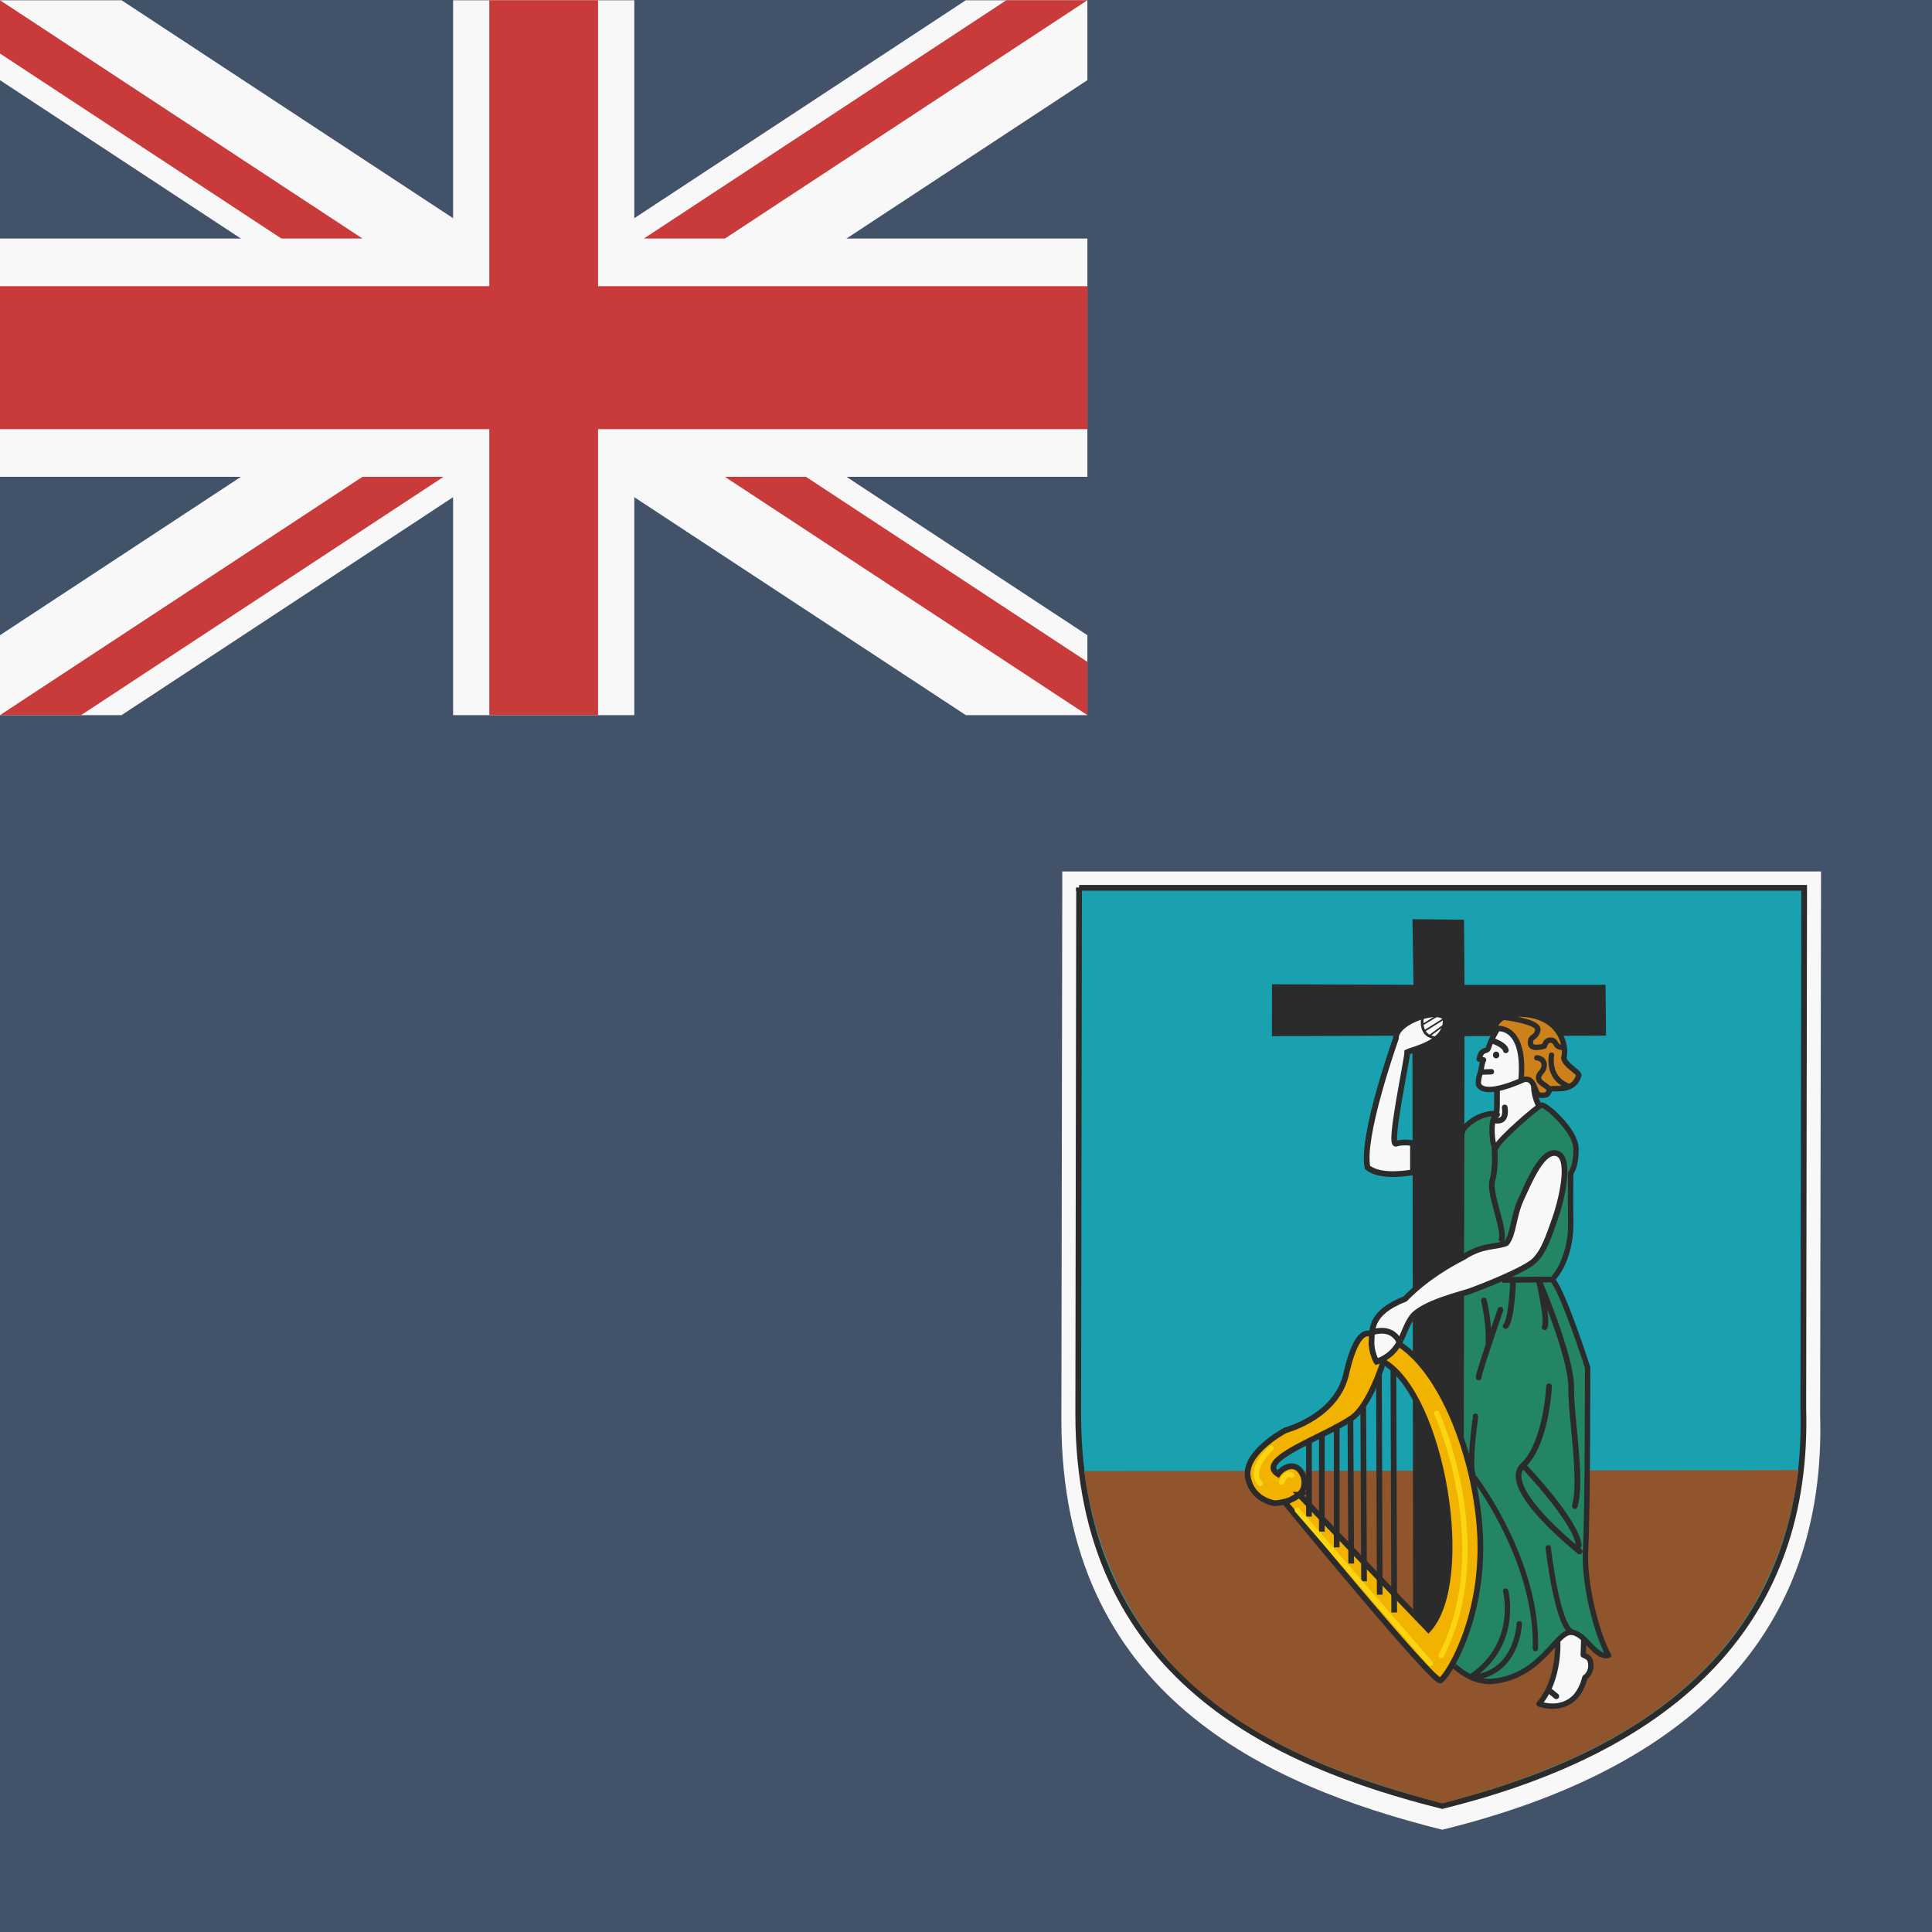 <svg xmlns="http://www.w3.org/2000/svg" height="512" width="512" viewBox="0 0 512 512">
  <path fill="#415269" d="M0 0h512v512H0z"></path>
  <g fill-rule="evenodd" fill="#2b2b2b">
    <path d="M281.518 230.94h201.077l-.24 143.974c1.673 57.876-34.176 93.789-100.138 109.982-46.847-11.707-100.86-35.92-100.939-108.34l.24-145.618z" fill="#f8f8f8"></path>
    <path d="M44.069 22.713h169.3l-.201 120.79c1.408 48.558-28.777 78.69-84.317 92.276-39.437-9.82-84.916-30.13-84.982-90.9l.201-122.17z" stroke="#2b2b2b" stroke-width="1pt" fill="#19a1b0" transform="matrix(1.135 0 0 1.142 235.95 209.34)"></path>
    <path d="M476.638 389.586c-6.99 52.938-47.506 76.068-94.442 88.344-41.546-11.214-86.242-29.118-94.905-88.078l189.352-.266z" fill="#91552d"></path>
  </g>
  <g stroke="#2b2b2b" fill-rule="evenodd" fill="#2b2b2b">
    <path stroke-linejoin="round" d="M155.77 197.17c.094.094.658 9.295-4.319 14.929 4.413 1.409 7.418-.282 8.826-2.066 1.409-1.784 1.879-4.037 1.879-4.037s1.22-.751 1.408-2.441c.094-2.348-.939-2.348-1.784-2.817l.187-5.258s-5.07-3.099-6.197 1.69z" stroke-width="1.25" fill="#f8f8f8" transform="matrix(1.135 0 0 1.142 235.95 209.34)"></path>
    <path d="M155.49 210.32l-1.503-1.221" stroke-linecap="round" stroke-width="1pt" fill="#f2b200" transform="matrix(1.135 0 0 1.142 235.95 209.34)"></path>
  </g>
  <path d="M141.64 69.393s.117 5.625-.235 6.211c-.351.586-3.554 2.07-3.554 2.07l2.734 5.82s7.695-1.093 7.734-1.093 3.321-8.711 3.321-8.711-1.719-2.89-1.289-5.898c-2.578-8.165-8.594 1.64-8.711 1.601z" fill-rule="evenodd" stroke="#2b2b2b" stroke-width="1pt" fill="#f8f8f8" transform="matrix(1.135 0 0 1.142 235.95 209.34)"></path>
  <path stroke-linejoin="round" d="M131.45 203.09s4.319 4.319 9.295 3.756c11.268-1.22 14.554-11.267 18.028-11.361s5.634 6.103 8.92 5.352c-2.817-5.164-5.821-16.619-5.352-24.694.47-8.075.47-42.065.47-42.065s-5.634-17.558-8.263-20.469c2.629-2.817 4.413-7.793 4.319-13.239-.094-5.446 0-11.455 0-11.455s1.314-1.502 1.221-5.727c-.094-4.226-7.136-10.328-8.075-10.047-.939.281-9.765 7.887-10.516 9.67-.752 1.785-1.784-6.478-.094-7.23 1.69-.75-3.944-1.22-7.512 3.005-3.568 4.226-2.535 124.69-2.441 124.5z" fill-rule="evenodd" stroke="#2b2b2b" stroke-width="1.25" fill="#248564" transform="matrix(1.135 0 0 1.142 235.95 209.34)"></path>
  <path d="M337.08 260.845l37.506.135-.268-17.387 13.663.134.134 17.253h37.37l.135 13.48-37.505.134-.3 158.957-13.327.085-.17-159.175-37.245.135.008-13.748z" fill-rule="evenodd" fill="#2b2b2b"></path>
  <path d="M122.03 81.959s-2.258-.398-3.984.133 2.656-19.586 2.656-21.246c1.527-.73 9.162-2.125 8.963-7.503-.531-3.253-11.818.2-11.619 4.316-.73 2.058-8.099 23.038-6.639 29.943 2.589 2.058 7.37 1.66 10.623 1.129v-6.772z" fill-rule="evenodd" stroke="#2b2b2b" stroke-width="1pt" fill="#f8f8f8" transform="matrix(1.135 0 0 1.142 235.95 209.34)"></path>
  <path d="M124.22 53.211s-.664 3.718 2.722 4.25" stroke="#2b2b2b" stroke-linecap="round" stroke-width=".625" fill="none" transform="matrix(1.135 0 0 1.142 235.95 209.34)"></path>
  <path d="M129.2 53.144c-.133.066-4.382 2.722-4.382 2.722M128.94 54.804l-2.988 2.191M127.81 52.348l-3.32 1.992" stroke="#2b2b2b" stroke-width=".375" fill="none" transform="matrix(1.135 0 0 1.142 235.95 209.34)"></path>
  <path d="M95.49 163.56l30.14 31.267c10.422-11.455 3.193-54.272-10.515-62.158-1.643 5.07-4.437 11.149-7.407 13.109-6.534 4.453-22.546 9.659-17.194 12.993 1.22-1.69 4.413-3.286 5.915.47 1.784 5.915-6.666 6.291-6.666 6.291s-5.352-.658-6.291-6.104c-.939-5.445 7.972-10.417 8.732-10.797.751-.282 12.394-3.38 14.366-13.709 2.441-10.141 4.976-8.638 5.446-8.826 15.21 1.502 25.163 28.732 25.727 47.886.563 19.154-7.793 31.83-9.296 32.675-1.502.845-36.243-41.219-36.243-41.219l3.286-1.878z" fill-rule="evenodd" stroke="#2b2b2b" stroke-width="1pt" fill="#f2b200" transform="matrix(1.135 0 0 1.142 235.95 209.34)"></path>
  <path d="M117.46 134.45l.187 56.43M114.08 135.48l.187 51.267M110.42 142.9l.187 40.75M107.42 145.81l.188 33.709M104.22 147.32v28.45M100.75 149.57v22.534M97.744 151.35v17.276" stroke="#2b2b2b" stroke-width="1pt" fill="none" transform="matrix(1.135 0 0 1.142 235.95 209.34)"></path>
  <path d="M95.021 167.13l31.079 35.58M127.6 144.69s14.085 30.798 1.033 56.149M91.359 160.65s1.033-2.723 2.347-1.596M88.918 152.76s-5.634 4.976-2.535 8.169" stroke="#fcd512" stroke-linecap="round" stroke-width="1.25" fill="none" transform="matrix(1.135 0 0 1.142 235.95 209.34)"></path>
  <path d="M141.03 82.999s.47 4.32-.469 7.605 3.568 12.394 1.877 14.272M142.91 113.7l11.831-.094" stroke="#2b2b2b" stroke-width="1pt" fill="none" transform="matrix(1.135 0 0 1.142 235.95 209.34)"></path>
  <path d="M138.59 118.49c.094.187 1.408 6.197 1.032 10.328M142.44 120.65c-.375 1.221-5.258 15.117-5.07 15.68M145.35 114.36c.094.282-.375 8.826-1.69 10.047M151.36 113.7s7.7 17.84 7.606 24.882 2.629 21.314.845 27.605M153.8 138.4s-.564 13.239-6.103 18.403c-5.54 5.165 13.239 19.906 13.239 19.906" stroke="#2b2b2b" stroke-linecap="round" stroke-width="1pt" fill="none" transform="matrix(1.135 0 0 1.142 235.95 209.34)"></path>
  <path d="M153.61 175.86s2.066 18.215 5.54 19.53M136.62 145.34c.094.188-1.878 12.3-.282 14.272 1.597 1.972 14.836 20.469 14.272 39.624M146.85 193.51s-.376 11.549-11.08 12.488M143.66 185.91s3.193 12.018-7.699 19.624" stroke="#2b2b2b" stroke-linecap="round" stroke-width="1.25" fill="none" transform="matrix(1.135 0 0 1.142 235.95 209.34)"></path>
  <path d="M147.88 156.89s12.3 12.77 12.864 18.404M151.45 113.98s2.16 9.107 1.315 10.704" stroke="#2b2b2b" stroke-linecap="round" stroke-width="1pt" fill="none" transform="matrix(1.135 0 0 1.142 235.95 209.34)"></path>
  <path d="M113.51 132.69s-1.317-2.305-1.152-4.857-.412-6.502 7.82-9.713c5.021-5.103 10.618-8.149 13.663-9.712 4.445-2.881 7.327-2.223 9.96-3.211 1.729-1.975 1.646-6.338 3.457-10.206 1.811-3.869 5.021-11.853 8.478-10.618 3.458 1.235.741 11.606-.576 15.228s-2.469 7.408-4.774 9.63c-2.305 2.223-12.758 6.256-14.816 6.997s-11.441 2.88-13.828 6.174c-2.388 3.292-2.223 8.149-8.232 10.289z" fill-rule="evenodd" stroke="#2b2b2b" stroke-width="1pt" fill="#f8f8f8" transform="matrix(1.135 0 0 1.142 235.95 209.34)"></path>
  <path d="M112.85 125.78c.247-.082 4.115-1.317 5.926 2.141" stroke="#2b2b2b" stroke-width="1pt" fill="none" transform="matrix(1.135 0 0 1.142 235.95 209.34)"></path>
  <path stroke-linejoin="round" d="M141.91 55.2s-1.74 2.837-2.222 4.561c-.374 1.29-1.58-.087-2.218 2.708l1.035.181c-.412.823-.546 2.214-.628 2.543-.083.33-.662 1.834-.576 2.964.046.583 1.152 3.128 10.124-.741 8.972-3.869-2.881-14.85-5.515-12.216z" fill-rule="evenodd" stroke="#2b2b2b" stroke-width="1.25" fill="#f8f8f8" transform="matrix(1.135 0 0 1.142 235.95 209.34)"></path>
  <path stroke-linejoin="round" d="M140.9 55.563c.921-.494 7.457-1.07 6.368 11.688 1.257-.165 2.011-.33 2.764.905.754 1.235.671 2.717 2.011 2.717 1.341 0 1.509-.247 1.844-1.235.334-.988 5.53 1.152 6.869-3.457-.232-.897-3.183-2.305-3.519-3.951.755-2.305-.335-9.795-9.885-10.207-4.944-.082-5.948 1.975-6.452 3.54z" fill-rule="evenodd" stroke="#2b2b2b" stroke-linecap="round" stroke-width="1.261" fill="#cd811a" transform="matrix(1.135 0 0 1.142 235.95 209.34)"></path>
  <path d="M140.42 58.115c.083.082 2.964.905 3.293 2.305" stroke="#2b2b2b" stroke-linecap="round" stroke-width="1pt" fill="none" transform="matrix(1.135 0 0 1.142 235.95 209.34)"></path>
  <path d="M397.336 279.583c0 .492-.377.892-.843.892s-.842-.4-.842-.892.377-.893.842-.893.843.4.843.893z" fill-rule="evenodd" fill="#2b2b2b"></path>
  <path stroke-linejoin="round" d="M154.38 61.542s-1.055 5.078 3.594 7.07M150.94 62.167s1.722.078 1.722 1.68c0 1.601-1.414 1.796-1.296 3.086.117 1.289 2.425 1.718 2.503 2.812M143.4 52.792c.078 0 8.243.938 7.774 2.969-.469 2.031-1.758 1.21-1.719 2.968s3.281.704 3.281.704.196-1.485 1.563-1.368.742 1.68 2.617 1.64" stroke="#2b2b2b" stroke-linecap="round" stroke-width="1.25" fill="none" transform="matrix(1.135 0 0 1.142 235.95 209.34)"></path>
  <path d="M138.41 65.458l1.936-.064" stroke="#2b2b2b" stroke-linecap="round" stroke-width="1.25" fill="none" transform="matrix(1.135 0 0 1.142 235.95 209.34)"></path>
  <path d="M143.45 73.696s.72 3.36-2 3.04" stroke="#2b2b2b" stroke-linecap="round" stroke-width="1pt" fill="none" transform="matrix(1.135 0 0 1.142 235.95 209.34)"></path>
  <g stroke-width="1pt" fill="#2b2b2b">
    <path d="M0 .063v21.182L255.95 189.52h32.218v-21.182L32.218.064H0zm288.168 0v21.181L32.218 189.52H0v-21.181L255.95.063h32.218z" fill="#f8f8f8"></path>
    <path d="M120.07.063v189.456h48.028V.063H120.07zM0 63.215v63.152h288.168V63.215H0z" fill="#f8f8f8"></path>
    <path d="M0 75.845v37.892h288.168V75.845H0zM129.676.063v189.456h28.816V.063h-28.816zM0 189.519l96.056-63.152h21.478l-96.056 63.152H0zM0 .063l96.056 63.152H74.578L0 14.185V.062zm170.634 63.152L266.69.063h21.478l-96.056 63.152h-21.478zm117.534 126.304l-96.056-63.152h21.478l74.578 49.031v14.121z" fill="#c93a3a"></path>
  </g>
</svg>